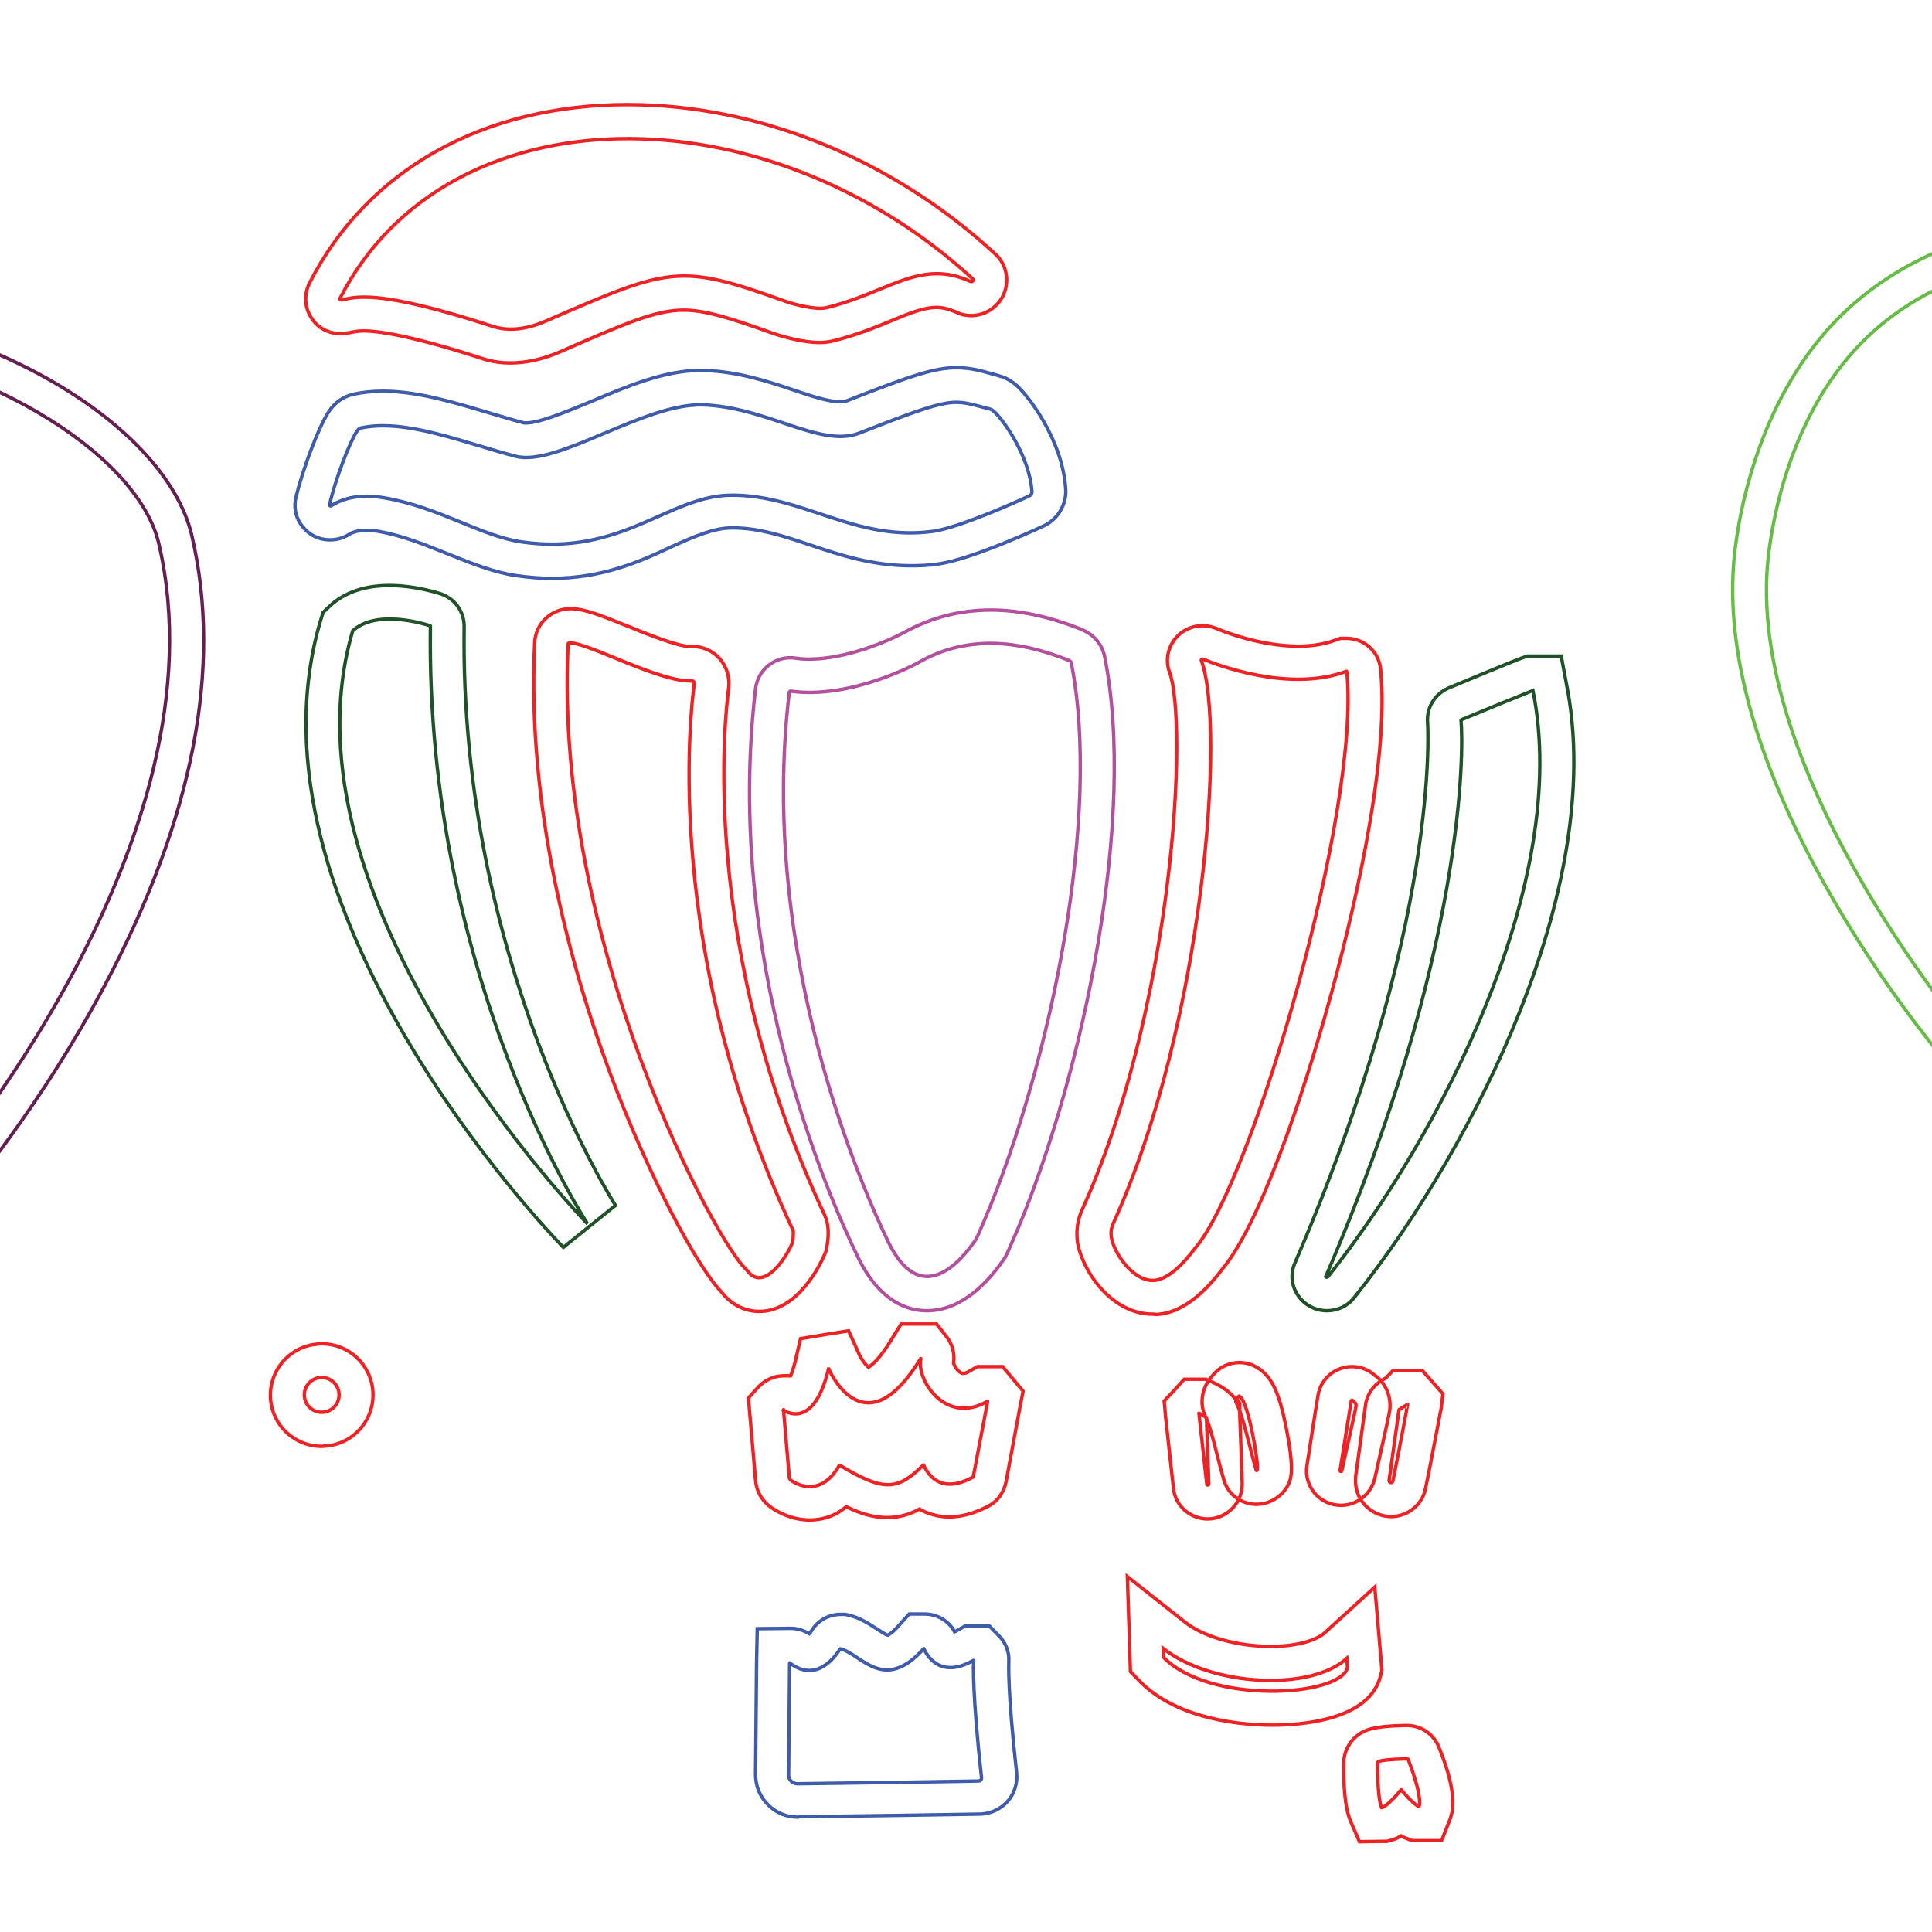 <?xml version="1.0" encoding="utf-8"?>
<!-- Generator: Adobe Illustrator 25.4.1, SVG Export Plug-In . SVG Version: 6.00 Build 0)  -->
<svg version="1.1" id="Layer_1" xmlns="http://www.w3.org/2000/svg" xmlns:xlink="http://www.w3.org/1999/xlink" x="0px" y="0px"
	 viewBox="0 0 566.9 566.9" style="enable-background:new 0 0 566.9 566.9;" xml:space="preserve">
<style type="text/css">
	.st0{fill:none;stroke:#661F53;stroke-miterlimit:10;}
	.st1{fill:none;stroke:#3E5CAA;stroke-miterlimit:10;}
	.st2{fill:none;stroke:#66BC46;stroke-miterlimit:10;}
	.st3{fill:none;stroke:#ED2224;stroke-miterlimit:10;}
	.st4{fill:none;stroke:#3F5CAA;stroke-miterlimit:10;}
	.st5{fill:none;stroke:#B3509E;stroke-miterlimit:10;}
	.st6{fill:none;stroke:#205228;stroke-miterlimit:10;}
</style>
<path class="st0" d="M-79.3,419.2c-3.3,0-6.5-1.4-8.8-3.8c-2.2-2.4-3.3-5.6-3-8.8c1.3-15.9,0-41.9-0.9-49.8
	c-13.5-14.8-88.8-100.8-80-169.3c4.3-33.5,17-59,37.9-75.9c17.7-14.3,41.1-21.9,67.7-21.9c25.9,0,54.4,7.4,78.1,20.2
	c24.4,13.2,40.7,30.5,44.6,47.3c9,38.6,0.4,83.1-25.7,132.2c-18.3,34.5-39.4,59.8-43.9,65c-1,2.1-6.2,15.5-1.2,52.1
	c0.4,3.1-0.5,6.2-2.6,8.6c-2.1,2.5-5.2,3.9-8.5,3.9C-32.9,419.1-68.6,419.2-79.3,419.2L-79.3,419.2L-79.3,419.2z"/>
<path class="st0" d="M-82.9,352.1c0,0-88.2-93.5-79.3-163.3c18.3-143.3,196.1-83.5,208.8-29.3c20.3,86.8-63.7,184.1-68,189.1
	c-0.1,0.1-9.2,12.5-2.9,59.3c0.1,0.7-0.6,1.3-1.3,1.3c-7.4,0.1-44.7,0.2-53.6,0.2c-1.1,0-2-0.8-1.9-1.9
	C-79.7,388-81.8,353-82.9,352.1z"/>
<path class="st1" d="M234.1,533.2c-3.3,0-6.5-1.3-8.8-3.7c-2.4-2.4-3.6-5.5-3.6-8.9l0.3-33l0.2-9.7l9.8-0.1c1.9,0,3.9,0.6,5.5,1.6
	c0.2-0.2,0.4-0.5,0.5-0.7c1.8-3.1,5.1-5,8.7-5h1.3l1.3,0.3c3.2,0.8,5.7,2.5,7.9,3.9c1,0.6,2.5,1.7,3.3,1.9c0.4-0.2,1.5-0.8,3.3-2.9
	l3-3.3l4.5,0c3.7,0,7.1,2,8.8,5.2c0.2-0.1,0.5-0.2,0.8-0.4l2.3-1.3l2.8,0h4.3l3,3.1c1.9,2,2.9,4.7,2.7,7.4c0,0.4-0.4,8.4,2.3,32.6
	c0.3,3-0.6,6-2.6,8.3c-2,2.3-4.8,3.6-7.8,3.8c-3.6,0.1-38.5,0.6-53.4,0.8L234.1,533.2z"/>
<path class="st1" d="M246.6,483.8c6.2,1.6,12.7,13.1,24.4,0c0,0,0.1,0,0.1,0c0.5,1.1,4.3,9.3,14.5,3.4c0,0,0.1,0,0.1,0.1
	c-0.1,1.1-0.4,9.8,2.3,34.3c0.1,0.5-0.3,1-0.9,1c-3.6,0.1-42.7,0.7-53.1,0.8c-1.4,0-2.6-1.1-2.6-2.5l0.3-32.9c0-0.1,0.1-0.1,0.1,0
	c8.3,6.3,14-3.1,14.6-4C246.5,483.8,246.6,483.8,246.6,483.8z"/>
<path class="st2" d="M601,340.1l-0.4,0c-4.1-0.2-9.2-3.7-11.3-6.7c-6.3-9.1-10.9-13.7-11-13.7l0,0c-9.2-8.8-74.8-87.6-69.6-154.4
	c0.6-7.9,5.2-48.6,33.6-74.7c18.3-16.8,43.5-25.7,72.9-25.7c26.3,0,54.7,7.3,78.1,20.1c24.9,13.6,40.8,31.2,44.8,49.7
	c9.8,45-8.9,94.5-26.3,128.1c-17.3,33.4-37.6,59.6-43.8,66.1c-0.3,0.4-0.6,0.9-0.9,1.3c-0.5,0.7-0.9,1.3-1,1.4
	c-3.7,4.6-9,7.1-14.8,7.1c-5.7,0-11.3-2.4-15.6-6.6c-3.7,2.8-8.2,4.8-13.2,4.8c-2.6,0-5.8-0.6-9-2.4c-5.4,5.5-11.4,5.7-12.3,5.7H601
	z"/>
<path class="st2" d="M601.2,330.2c-0.5,0-3.1-1.5-3.7-2.4c-7.1-10.2-12.3-15.2-12.3-15.2c-5.7-4.7-71.6-82.7-66.6-146.5
	c0.8-9.7,5.6-45.4,30.4-68.2c55.2-50.7,169.1-8.6,179.5,38.9c17.5,80.6-62.7,181.2-67.9,185.6c-0.1,0.1-2,2.8-2.1,3
	c-6.5,8.1-20.8,0.6-19.9-11.1c0-0.2-0.9-0.1-1.2,0.6c-1.3,3.4-15.4,23.5-25.5,3c-0.1-0.1-0.6-0.1-0.6,0.2
	C608.3,329.5,602,330.3,601.2,330.2z"/>
<path class="st3" d="M222.8,384.8c-3.7,0-7.2-1.5-9.9-4.3c-0.2-0.2-0.3-0.3-1.1-1.3c-7-7.1-21.4-33.7-32.9-64.6
	c-11.4-30.7-24.4-77.6-22-126.2c0.3-5.5,4.9-9.8,10.5-9.8h0.2l0.3,0c4,0.2,8.5,2,16.2,5.1c5.9,2.4,14.8,6,18.5,6l0.4,0l0.3,0
	c3,0,5.9,1.3,7.9,3.6c2.1,2.4,3,5.6,2.6,8.7c-1,7.5-9,75.2,28.2,154.6c2.1,4.5,0.3,10.6,0.3,10.7
	C240.8,371.1,234.1,384.8,222.8,384.8z"/>
<path class="st3" d="M166.7,189c0-0.3,0.3-0.4,0.6-0.4c6,0.3,26.2,11.6,35.8,11.2c0.5,0,0.7,0.6,0.6,1c-1.1,8-9.4,78.2,29,160.2
	c0.2,0.4,0,3-0.1,3.4c-1,3-7.6,14.3-12.7,9.2c-0.1-0.1-1-1.2-1-1.2C210.8,365.6,162.3,277.1,166.7,189z"/>
<path class="st3" d="M338.2,385.6c-11.9,0-20.5-12.4-22-20.9c-0.5-3.3-0.1-6.7,1.4-9.9c15.4-34,22.2-73.8,24.8-94.5
	c4-31.5,3.4-56,0.8-63c-1.2-3.1-0.7-6.6,1.2-9.3c1.9-2.8,5.1-4.4,8.5-4.4c1.4,0,2.7,0.3,4,0.8c2.1,0.9,12.9,5.2,24.1,5.2
	c4,0,7.6-0.6,10.6-1.7l1.7-0.6l1.8,0c5.2,0,9.5,3.9,10,9c2.9,28-9.3,76.6-14.7,96.1c-8.4,30.6-21.2,67.8-32,80.3l-0.2,0.3
	c-2.6,3.3-9.6,12.2-18.9,12.7C338.8,385.6,338.5,385.6,338.2,385.6z"/>
<path class="st3" d="M353,193.4c-0.3-0.1-0.6,0.1-0.5,0.4c7.2,19.3,0.8,106.4-25.8,165.1c-0.7,1.5-0.8,2.9-0.6,4.2
	c0.8,4.7,6.5,13,12.5,12.6c5.5-0.3,11.2-8.4,12.2-9.6c16.6-19.4,48.5-128.3,44.4-169c0-0.1-0.1-0.2-0.2-0.1
	C378.1,203.3,356.6,194.9,353,193.4z"/>
<path class="st4" d="M161.8,169.7c-3.4,0-6.8-0.3-10.3-0.8c-6.8-1-13.1-3.6-19.9-6.3c-6.5-2.6-13.2-5.4-20.6-6.7
	c-1.2-0.2-2.4-0.3-3.5-0.3c-2.1,0-3.8,0.4-5.1,1.2c-1.7,1.1-3.6,1.6-5.6,1.6c-3.2,0-6.1-1.4-8.1-4c-2-2.5-2.6-5.7-1.8-8.8
	c2-7.9,6.4-19.9,9.5-24.7c1.8-2.8,4.3-4.5,7.2-5.2c2.7-0.6,5.7-0.9,8.8-0.9c10.1,0,20.5,3.2,30.6,6.2c3.8,1.1,7.3,2.2,10.8,3.1l0,0
	c0,0,0.2,0,0.6,0c4,0,12-3.4,19.1-6.3c10.6-4.5,21.6-9.1,31.9-9.1c0.4,0,0.7,0,1.1,0c10,0.3,18.8,3.2,26.5,5.8
	c5.3,1.8,10.2,3.4,13.6,3.4c0.8,0,1.4-0.1,1.9-0.3c18.4-7.2,25.5-9.7,32.2-9.7c3.8,0,6.8,0.8,10,1.7c0.8,0.2,1.6,0.4,2.5,0.7
	c2.4,0.6,3.9,1.9,4.5,2.3c4,3.2,14.1,16.6,15,30.9c0.3,4.4-2.2,8.6-6,10.6c-0.2,0.1-21.2,10-31.5,11.4c-2.6,0.4-5.3,0.5-7.9,0.5
	c-11.3,0-21-3.2-29.6-6.1c-7.7-2.6-15-5-22.7-5h-0.2c-5.4,0-11,2.5-17.5,5.4C188,164.7,176.8,169.7,161.8,169.7z"/>
<path class="st4" d="M104.7,126.6c0.3-0.4,0.6-0.9,1.1-1c13.2-2.9,30.4,4.4,45.6,8.3c12.1,3.1,37.6-15.6,54.8-15.1
	c18.8,0.6,34.6,12.7,45.9,8.3c28.8-11.3,27.2-9.9,38.6-7c0.3,0.1,0.6,0.3,0.8,0.5c2.4,1.9,10.6,13,11.3,23.7c0,0.4-0.2,0.9-0.6,1.1
	c-3.2,1.6-21,9.5-28.4,10.5c-22.8,3.1-38.2-10.7-59.2-10.6c-18.4,0.1-32.1,18-61.6,13.7c-11.8-1.7-24-10.1-40.1-12.9
	c-4.5-0.8-10.6-1-15.7,2.3c-0.3,0.2-0.6-0.1-0.5-0.4C98.5,140.4,102.6,129.8,104.7,126.6z"/>
<path class="st3" d="M398.9,540.4l-2.6-6c-1.8-4.1-2.1-11.6-2-17.1c0-4.4,3-8.5,7.3-9.8c2.2-0.7,5.7-1.1,10.6-1.2l0.1,0l0.5,0
	c4.3,0,8.1,2.7,9.5,6.6c5.5,13.5,3.9,18.6,3.4,20.2l-0.1,0.4l-2.6,6.6l-8.6,0l-1.8-0.7c-0.3-0.1-0.8-0.3-1.5-0.7
	c-1.2,0.8-2.1,1-2.7,1.2l-1.4,0.4l-1.6,0L398.9,540.4z"/>
<path class="st3" d="M404.2,517.3c0,0-0.1,10.1,1.2,13.1c0,0,0,0,0.1,0c1.7-0.5,5.2-4.7,5.6-5.2c0,0,0.1,0,0.1,0
	c0,0,3.5,4.3,5.2,4.9c0,0,0,0,0,0c1-3.4-3.2-13.8-3.2-13.8c0-0.1-0.1-0.2-0.3-0.2c0,0-6.3,0.1-8.2,0.7
	C404.4,516.9,404.2,517.1,404.2,517.3z"/>
<path class="st3" d="M237.6,446c-5.4,0-9.5-2.4-11.5-3.8c-2.6-1.9-4.2-4.8-4.4-7.9l-2.1-24.1l3-3.3c1.9-2,4.6-3.2,7.3-3.2h2.1
	c0.4-1,0.9-2.4,1.4-4.5l1.5-6.4l6.6-1.1l7.5-1.2l3.1,6.9c0.6,1.4,1.9,3.1,2.7,3.8c0.9-0.5,3.3-2.4,6.7-8l2.9-4.7l5.6,0h4.8l3,3.8
	c1.7,2.2,2.4,5,2,7.7c0.3,1.1,1.7,3,2.8,3c0.5,0,1.2-0.2,1.9-0.7l2.3-1.3l2.7,0h4.7l3,3.6l3,3.6l-0.9,4.6l-4.1,22
	c-0.6,3.1-2.6,5.9-5.5,7.3c-2.8,1.4-6.6,3-11.2,3c-3.1,0-6.1-0.8-8.7-2.3c-2.7,1.5-5.9,2.5-9.5,2.5c-4,0-7.9-1.2-12-3.2
	C244.5,445.4,240.3,446,237.6,446z"/>
<path class="st3" d="M229.9,413.7l1.7,19.8c0,0.3,0.2,0.6,0.4,0.8c2.6,1.9,9.2,4.5,14.2-4.2c0.1-0.1,0.2-0.1,0.3-0.1
	c12.8,7.7,16.9,7.4,24.4-0.1c0,0,0.1,0,0.1,0c4.1,8.5,11.3,5.2,14.4,3.6c0.1,0,0.2-0.2,0.2-0.3l4.2-22c0,0,0-0.1-0.1,0
	c-12.3,7.1-20.9-6.4-19.5-12.5c0-0.1-0.1-0.1-0.1,0c-16,26.2-26.2,4.7-26.9,3c0,0,0,0-0.1,0c-4.2,17.4-12.1,12.8-13.2,12.1
	C230,413.6,229.9,413.6,229.9,413.7z"/>
<path class="st3" d="M373.3,506.2c-7.9,0-27.5-1.3-38.9-12.9l-2.7-2.8l-0.9-27.9l16.8,13.3c5.5,4.4,15.5,7.2,25.3,7.2
	c8.4,0,13.7-2.1,15.7-3.9l14.8-13.5l2.1,24.4l-0.4,1.6C401.9,504.8,381.8,506.2,373.3,506.2z"/>
<path class="st3" d="M395.2,486.6l0.2,2.7c-2.1,8.6-40.4,10.9-54-3l-0.1-2.6C355.4,494.8,384.5,496.4,395.2,486.6z"/>
<path class="st3" d="M408.2,445c-3,0-5.8-1.3-7.8-3.5c-2-2.2-2.9-5.1-2.6-8.1l0-0.3l2.9-20.9l0-0.2c0.5-2.9,2.3-5.5,4.8-7l1.2-0.7
	l2-2.1l4.2,0h4.5l3,3.4l3,3.4l-0.6,4.8l-0.1,0.3c-0.1,0.6-3,15.9-4.4,22.6C417.4,441.5,413.1,445,408.2,445z"/>
<path class="st3" d="M413,412.1C413,412.1,413.1,412.1,413,412.1c0.1,0-2.9,15.8-4.3,22.5c-0.1,0.7-1.2,0.5-1.1-0.2l2.9-20.7
	c0-0.1,0.1-0.2,0.2-0.2L413,412.1z"/>
<path class="st3" d="M393.5,441.7c-3,0-5.8-1.3-7.7-3.5c-1.9-2.3-2.8-5.2-2.3-8.2c3-19.4,3.2-20.4,3.3-20.9c0.9-4.7,5.1-8.1,9.9-8.1
	c2.4,0,4.7,0.8,6.5,2.4l0.8,0.6c3,2.5,4.4,6.5,3.7,10.4c-0.1,0.5-0.3,1.8-4.3,19.4C402.3,438.4,398.2,441.7,393.5,441.7
	C393.5,441.7,393.5,441.7,393.5,441.7z"/>
<path class="st3" d="M396.8,410.9c-0.1-0.1-0.3,0-0.3,0.1c-0.2,1.1-2,12.7-3.3,20.5c0,0.3,0.4,0.4,0.5,0.1c1.6-7.2,4-17.6,4.2-19
	c0.1-0.4-0.1-0.7-0.3-1L396.8,410.9z"/>
<path class="st3" d="M354.4,445.7c-5.2,0-9.6-3.9-10.1-9.1l-2.3-21l-0.4-4.5l3-3.2l2.9-3.2l6.3,0l1.8,0.8c0.5,0.2,3.4,1.5,5.3,3.3
	l2.9,2.9l0,3.9l0.7,19.4c0.1,2.8-0.9,5.5-2.8,7.5C359.8,444.5,357.1,445.7,354.4,445.7C354.4,445.7,354.4,445.7,354.4,445.7z"/>
<path class="st3" d="M351.8,414.7l2.3,20.8c0,0.4,0.6,0.3,0.6,0l-0.7-19.6c0,0,0,0,0,0C353.8,415.7,352,414.8,351.8,414.7
	C351.8,414.7,351.7,414.7,351.8,414.7z"/>
<path class="st3" d="M368.7,441.4c-4.5,0-8.4-2.9-9.6-7.2c-0.7-2.4-1.4-5-2-7.5c-1-3.9-2.3-8.9-3.2-10.6c-2-3.8-1.4-8.5,1.4-11.9
	l0.7-0.8c1.9-2.3,4.7-3.6,7.7-3.6c1.9,0,3.7,0.5,5.4,1.6c4,2.5,6.2,7,8.3,17.5c2.6,13.2,1.4,15.3,0.2,17.5
	C375.7,439.4,372.3,441.4,368.7,441.4z"/>
<path class="st3" d="M363.5,409.7c0.1-0.1,0.2,0,0.3,0.1c2.6,1.6,5.7,20.5,5.1,21.5c-0.1,0.2-0.2,0.3-0.3,0.1
	c-2-7-3.8-15.8-5.9-19.9c-0.2-0.3-0.1-0.7,0.2-1L363.5,409.7z"/>
<path class="st3" d="M94.4,424.4c-7.8,0-14.3-5.9-15-13.7c-0.7-8.3,5.4-15.6,13.7-16.3c0.4,0,0.9-0.1,1.3-0.1
	c7.8,0,14.3,5.9,15,13.7c0.7,8.3-5.4,15.6-13.7,16.3C95.2,424.3,94.8,424.4,94.4,424.4z"/>
<circle class="st3" cx="94.4" cy="409.3" r="5.1"/>
<path class="st5" d="M272,384.6c-5.8,0-13.9-2.7-20.2-15.6c-9.4-19.3-39.4-88.6-30.1-166.9c0.6-5.2,5-9.1,10.2-9.1h0.7l0.7,0.1
	c1.3,0.2,2.7,0.3,4.1,0.3c10.8,0,23.1-5.2,28.2-8c7.7-4.2,16.1-6.4,25.1-6.4c8.2,0,16.8,1.8,26.2,5.5c5,2,6.6,5.4,7.2,8
	c9.5,47-6.1,121.9-25.6,168.5l-0.1,0.2c-0.4,0.9-0.8,1.8-1.2,2.7c-0.7,1.6-1.3,3.2-2,4.5l-0.2,0.5l-0.3,0.4
	C290,376.2,282.2,384.6,272,384.6z"/>
<path class="st5" d="M232,202.8c-0.2,0-0.4,0.1-0.4,0.3c-9.3,77.6,22.2,147.2,29.1,161.4c9.5,19.5,21.2,5.8,25.7-0.9
	c0.8-1.5,1.8-4.1,2.9-6.6c19.1-45.5,34-118.2,25-162.7c-0.1-0.3-0.6-0.5-1.1-0.7c-10.2-4-26.5-8.6-42.8,0.3
	C269.6,194.5,249.7,205.3,232,202.8z"/>
<path class="st6" d="M165.3,366c-3.9-4-96-99.6-71.3-183.7l0.8-2.6l2-1.9c4.3-4,10.2-6,17.5-6c4.5,0,9.6,0.8,14.6,2.3
	c4.4,1.3,7.3,5.2,7.3,9.7l0,0.1c-1.4,98.5,44,169.1,44.4,169.8L165.3,366z"/>
<path class="st6" d="M126.2,183.6c0.1,0,0.1,0.1,0.1,0.1c-1.5,103,46.1,175.4,46.1,175.4s-92.3-94.5-68.9-174
	C110.5,178.6,125,183.2,126.2,183.6z"/>
<path class="st6" d="M389.4,384.6c-3.5,0-6.7-1.7-8.6-4.6c-1.9-2.8-2.2-6.4-0.8-9.5c42.9-99.5,38.9-157.8,38.9-158.4
	c-0.4-4.3,2-8.4,6.1-10.2c0.2-0.1,19.9-8.3,21.5-8.8l1.7-0.6l9.9,0l1.5,8c5.5,27,0.7,60.4-13.9,96.9c-11.5,28.9-29.2,59.3-48.3,83.3
	C395.5,383.2,392.5,384.6,389.4,384.6z"/>
<path class="st6" d="M428.7,211.3c0-0.1,0.1-0.1,0.1-0.1c1.6-0.7,19.9-8.2,21-8.6c0,0,0,0,0,0c11.3,55.8-26.9,130.2-60.2,172.1
	c-0.1,0.1-0.7,0.1-0.6-0.1C430,279.5,429.5,220,428.7,211.3z"/>
<path class="st3" d="M149.8,106.5c-2.9,0-5.6-0.4-8.3-1.3c-20.7-6.7-30.4-8.1-34.8-8.1c-1.7,0-2.5,0.2-3.6,0.4
	c-0.4,0.1-0.8,0.2-1.2,0.2c-0.6,0.1-1.3,0.2-2,0.2c-3.6,0-6.9-1.8-8.7-4.9c-1.9-3.1-2-6.8-0.3-10.1c17-33.2,51-52.2,93.3-52.2
	c38.3,0,77.6,15.9,107.8,43.8c3.2,2.9,4.2,7.4,2.7,11.4c-1.5,4-5.5,6.7-9.7,6.7c-1.5,0-3-0.3-4.4-1c-2.1-0.9-3.9-1.4-5.8-1.4
	c-3.7,0-7.9,1.7-13.2,3.9c-4.8,2-10.3,4.2-17,5.9c-1.2,0.3-2.6,0.5-4.1,0.5c0,0,0,0,0,0c-5,0-11.1-1.8-13.7-2.7
	c-12.8-4.6-20-6.8-26.2-6.8c-8.2,0-17,3.8-36.4,12.3C159.3,105.4,154.4,106.5,149.8,106.5z"/>
<path class="st3" d="M284.8,82.6c0.5,0.2,1-0.4,0.6-0.8c-61-56-154.3-55.5-185.6,5.7c-0.2,0.3,0,0.5,0.4,0.5c4-0.7,9.8-3.5,44.5,7.8
	c3.8,1.2,8.9,1.3,15.7-1.7c36.2-15.7,38.9-16.9,70-5.7c2.8,1,9.2,2.6,12,1.9C260.7,85.9,270,75.8,284.8,82.6z"/>
</svg>
